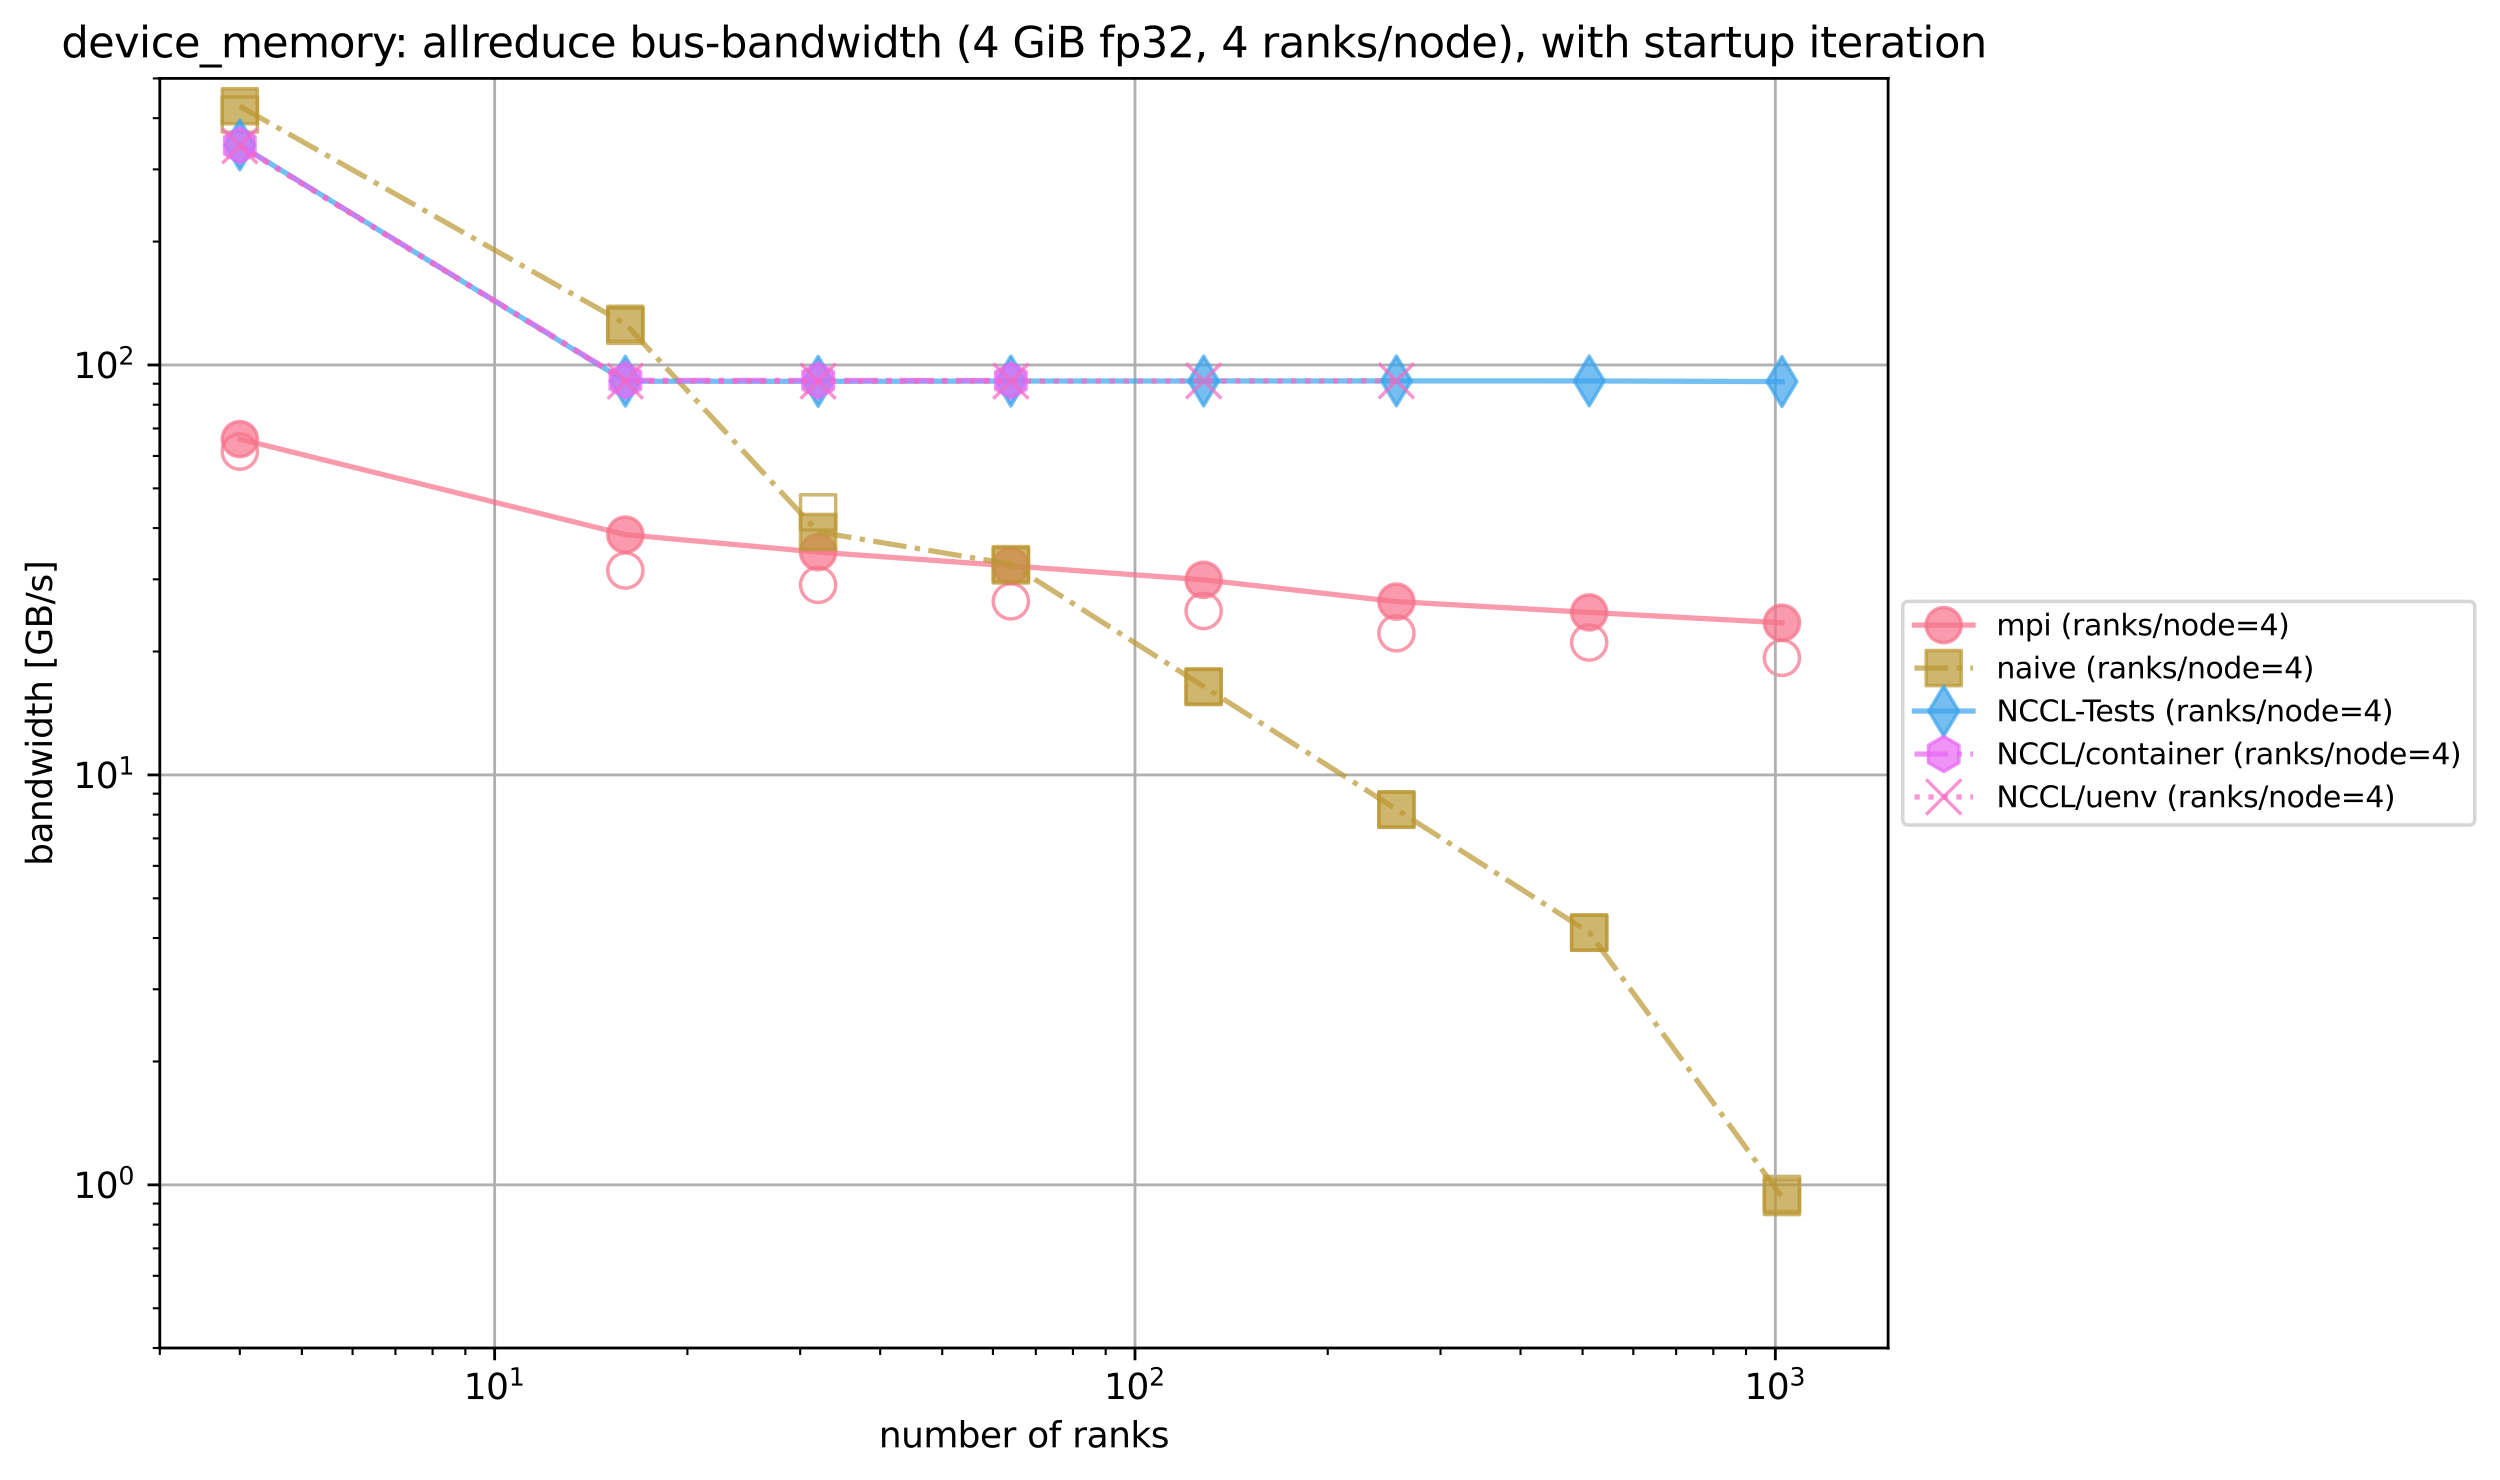 <?xml version="1.0" encoding="utf-8" standalone="no"?>
<!DOCTYPE svg PUBLIC "-//W3C//DTD SVG 1.1//EN"
  "http://www.w3.org/Graphics/SVG/1.1/DTD/svg11.dtd">
<svg xmlns:xlink="http://www.w3.org/1999/xlink" width="711.441pt" height="421.162pt" viewBox="0 0 711.441 421.162" xmlns="http://www.w3.org/2000/svg" version="1.1">
 <defs>
  <style type="text/css">*{stroke-linejoin: round; stroke-linecap: butt}</style>
 </defs>
 <g id="figure_1">
  <g id="patch_1">
   <path d="M 0 421.162 
L 711.441 421.162 
L 711.441 0 
L 0 0 
z
" style="fill: #ffffff"/>
  </g>
  <g id="axes_1">
   <g id="patch_2">
    <path d="M 45.478 383.606 
L 537.31 383.606 
L 537.31 22.318 
L 45.478 22.318 
z
" style="fill: #ffffff"/>
   </g>
   <g id="PathCollection_1">
    <defs>
     <path id="C0_0_37182847a9" d="M 0 5 
C 1.326 5 2.598 4.473 3.536 3.536 
C 4.473 2.598 5 1.326 5 -0 
C 5 -1.326 4.473 -2.598 3.536 -3.536 
C 2.598 -4.473 1.326 -5 0 -5 
C -1.326 -5 -2.598 -4.473 -3.536 -3.536 
C -4.473 -2.598 -5 -1.326 -5 0 
C -5 1.326 -4.473 2.598 -3.536 3.536 
C -2.598 4.473 -1.326 5 0 5 
z
"/>
    </defs>
    <g clip-path="url(#p9131b3e882)">
     <use xlink:href="#C0_0_37182847a9" x="68.246" y="128.515" style="fill: none; stroke: #f77189; stroke-opacity: 0.7"/>
    </g>
    <g clip-path="url(#p9131b3e882)">
     <use xlink:href="#C0_0_37182847a9" x="177.959" y="162.358" style="fill: none; stroke: #f77189; stroke-opacity: 0.7"/>
    </g>
    <g clip-path="url(#p9131b3e882)">
     <use xlink:href="#C0_0_37182847a9" x="232.815" y="166.449" style="fill: none; stroke: #f77189; stroke-opacity: 0.7"/>
    </g>
    <g clip-path="url(#p9131b3e882)">
     <use xlink:href="#C0_0_37182847a9" x="287.672" y="171.128" style="fill: none; stroke: #f77189; stroke-opacity: 0.7"/>
    </g>
    <g clip-path="url(#p9131b3e882)">
     <use xlink:href="#C0_0_37182847a9" x="342.528" y="173.88" style="fill: none; stroke: #f77189; stroke-opacity: 0.7"/>
    </g>
    <g clip-path="url(#p9131b3e882)">
     <use xlink:href="#C0_0_37182847a9" x="397.385" y="180.216" style="fill: none; stroke: #f77189; stroke-opacity: 0.7"/>
    </g>
    <g clip-path="url(#p9131b3e882)">
     <use xlink:href="#C0_0_37182847a9" x="452.241" y="182.849" style="fill: none; stroke: #f77189; stroke-opacity: 0.7"/>
    </g>
    <g clip-path="url(#p9131b3e882)">
     <use xlink:href="#C0_0_37182847a9" x="507.098" y="187.218" style="fill: none; stroke: #f77189; stroke-opacity: 0.7"/>
    </g>
   </g>
   <g id="PathCollection_2">
    <path d="M 63.246 37.604 
L 73.246 37.604 
L 73.246 27.604 
L 63.246 27.604 
L 63.246 37.604 
z
" clip-path="url(#p9131b3e882)" style="fill: none; stroke: #bb9832; stroke-opacity: 0.7"/>
    <path d="M 172.959 97.715 
L 182.959 97.715 
L 182.959 87.715 
L 172.959 87.715 
L 172.959 97.715 
z
" clip-path="url(#p9131b3e882)" style="fill: none; stroke: #bb9832; stroke-opacity: 0.7"/>
    <path d="M 227.815 150.811 
L 237.815 150.811 
L 237.815 140.811 
L 227.815 140.811 
L 227.815 150.811 
z
" clip-path="url(#p9131b3e882)" style="fill: none; stroke: #bb9832; stroke-opacity: 0.7"/>
    <path d="M 282.672 165.896 
L 292.672 165.896 
L 292.672 155.896 
L 282.672 155.896 
L 282.672 165.896 
z
" clip-path="url(#p9131b3e882)" style="fill: none; stroke: #bb9832; stroke-opacity: 0.7"/>
    <path d="M 337.528 200.511 
L 347.528 200.511 
L 347.528 190.511 
L 337.528 190.511 
L 337.528 200.511 
z
" clip-path="url(#p9131b3e882)" style="fill: none; stroke: #bb9832; stroke-opacity: 0.7"/>
    <path d="M 392.385 235.428 
L 402.385 235.428 
L 402.385 225.428 
L 392.385 225.428 
L 392.385 235.428 
z
" clip-path="url(#p9131b3e882)" style="fill: none; stroke: #bb9832; stroke-opacity: 0.7"/>
    <path d="M 447.241 270.436 
L 457.241 270.436 
L 457.241 260.436 
L 447.241 260.436 
L 447.241 270.436 
z
" clip-path="url(#p9131b3e882)" style="fill: none; stroke: #bb9832; stroke-opacity: 0.7"/>
    <path d="M 502.098 344.776 
L 512.098 344.776 
L 512.098 334.776 
L 502.098 334.776 
L 502.098 344.776 
z
" clip-path="url(#p9131b3e882)" style="fill: none; stroke: #bb9832; stroke-opacity: 0.7"/>
   </g>
   <g id="matplotlib.axis_1">
    <g id="xtick_1">
     <g id="line2d_1">
      <path d="M 140.762 383.606 
L 140.762 22.318 
" clip-path="url(#p9131b3e882)" style="fill: none; stroke: #b0b0b0; stroke-width: 0.8; stroke-linecap: square"/>
     </g>
     <g id="line2d_2">
      <defs>
       <path id="m69d4445094" d="M 0 0 
L 0 3.5 
" style="stroke: #000000; stroke-width: 0.8"/>
      </defs>
      <g>
       <use xlink:href="#m69d4445094" x="140.762" y="383.606" style="stroke: #000000; stroke-width: 0.8"/>
      </g>
     </g>
     <g id="text_1">
      <!-- $\mathdefault{10^{1}}$ -->
      <g transform="translate(131.962 398.205) scale(0.1 -0.1)">
       <defs>
        <path id="DejaVuSans-31" d="M 794 531 
L 1825 531 
L 1825 4091 
L 703 3866 
L 703 4441 
L 1819 4666 
L 2450 4666 
L 2450 531 
L 3481 531 
L 3481 0 
L 794 0 
L 794 531 
z
" transform="scale(0.016)"/>
        <path id="DejaVuSans-30" d="M 2034 4250 
Q 1547 4250 1301 3770 
Q 1056 3291 1056 2328 
Q 1056 1369 1301 889 
Q 1547 409 2034 409 
Q 2525 409 2770 889 
Q 3016 1369 3016 2328 
Q 3016 3291 2770 3770 
Q 2525 4250 2034 4250 
z
M 2034 4750 
Q 2819 4750 3233 4129 
Q 3647 3509 3647 2328 
Q 3647 1150 3233 529 
Q 2819 -91 2034 -91 
Q 1250 -91 836 529 
Q 422 1150 422 2328 
Q 422 3509 836 4129 
Q 1250 4750 2034 4750 
z
" transform="scale(0.016)"/>
       </defs>
       <use xlink:href="#DejaVuSans-31" transform="translate(0 0.684)"/>
       <use xlink:href="#DejaVuSans-30" transform="translate(63.623 0.684)"/>
       <use xlink:href="#DejaVuSans-31" transform="translate(128.203 38.966) scale(0.7)"/>
      </g>
     </g>
    </g>
    <g id="xtick_2">
     <g id="line2d_3">
      <path d="M 322.991 383.606 
L 322.991 22.318 
" clip-path="url(#p9131b3e882)" style="fill: none; stroke: #b0b0b0; stroke-width: 0.8; stroke-linecap: square"/>
     </g>
     <g id="line2d_4">
      <g>
       <use xlink:href="#m69d4445094" x="322.991" y="383.606" style="stroke: #000000; stroke-width: 0.8"/>
      </g>
     </g>
     <g id="text_2">
      <!-- $\mathdefault{10^{2}}$ -->
      <g transform="translate(314.191 398.205) scale(0.1 -0.1)">
       <defs>
        <path id="DejaVuSans-32" d="M 1228 531 
L 3431 531 
L 3431 0 
L 469 0 
L 469 531 
Q 828 903 1448 1529 
Q 2069 2156 2228 2338 
Q 2531 2678 2651 2914 
Q 2772 3150 2772 3378 
Q 2772 3750 2511 3984 
Q 2250 4219 1831 4219 
Q 1534 4219 1204 4116 
Q 875 4013 500 3803 
L 500 4441 
Q 881 4594 1212 4672 
Q 1544 4750 1819 4750 
Q 2544 4750 2975 4387 
Q 3406 4025 3406 3419 
Q 3406 3131 3298 2873 
Q 3191 2616 2906 2266 
Q 2828 2175 2409 1742 
Q 1991 1309 1228 531 
z
" transform="scale(0.016)"/>
       </defs>
       <use xlink:href="#DejaVuSans-31" transform="translate(0 0.766)"/>
       <use xlink:href="#DejaVuSans-30" transform="translate(63.623 0.766)"/>
       <use xlink:href="#DejaVuSans-32" transform="translate(128.203 39.047) scale(0.7)"/>
      </g>
     </g>
    </g>
    <g id="xtick_3">
     <g id="line2d_5">
      <path d="M 505.221 383.606 
L 505.221 22.318 
" clip-path="url(#p9131b3e882)" style="fill: none; stroke: #b0b0b0; stroke-width: 0.8; stroke-linecap: square"/>
     </g>
     <g id="line2d_6">
      <g>
       <use xlink:href="#m69d4445094" x="505.221" y="383.606" style="stroke: #000000; stroke-width: 0.8"/>
      </g>
     </g>
     <g id="text_3">
      <!-- $\mathdefault{10^{3}}$ -->
      <g transform="translate(496.421 398.205) scale(0.1 -0.1)">
       <defs>
        <path id="DejaVuSans-33" d="M 2597 2516 
Q 3050 2419 3304 2112 
Q 3559 1806 3559 1356 
Q 3559 666 3084 287 
Q 2609 -91 1734 -91 
Q 1441 -91 1130 -33 
Q 819 25 488 141 
L 488 750 
Q 750 597 1062 519 
Q 1375 441 1716 441 
Q 2309 441 2620 675 
Q 2931 909 2931 1356 
Q 2931 1769 2642 2001 
Q 2353 2234 1838 2234 
L 1294 2234 
L 1294 2753 
L 1863 2753 
Q 2328 2753 2575 2939 
Q 2822 3125 2822 3475 
Q 2822 3834 2567 4026 
Q 2313 4219 1838 4219 
Q 1578 4219 1281 4162 
Q 984 4106 628 3988 
L 628 4550 
Q 988 4650 1302 4700 
Q 1616 4750 1894 4750 
Q 2613 4750 3031 4423 
Q 3450 4097 3450 3541 
Q 3450 3153 3228 2886 
Q 3006 2619 2597 2516 
z
" transform="scale(0.016)"/>
       </defs>
       <use xlink:href="#DejaVuSans-31" transform="translate(0 0.766)"/>
       <use xlink:href="#DejaVuSans-30" transform="translate(63.623 0.766)"/>
       <use xlink:href="#DejaVuSans-33" transform="translate(128.203 39.047) scale(0.7)"/>
      </g>
     </g>
    </g>
    <g id="xtick_4">
     <g id="line2d_7">
      <defs>
       <path id="mc21a814a2e" d="M 0 0 
L 0 2 
" style="stroke: #000000; stroke-width: 0.6"/>
      </defs>
      <g>
       <use xlink:href="#mc21a814a2e" x="45.478" y="383.606" style="stroke: #000000; stroke-width: 0.6"/>
      </g>
     </g>
    </g>
    <g id="xtick_5">
     <g id="line2d_8">
      <g>
       <use xlink:href="#mc21a814a2e" x="68.246" y="383.606" style="stroke: #000000; stroke-width: 0.6"/>
      </g>
     </g>
    </g>
    <g id="xtick_6">
     <g id="line2d_9">
      <g>
       <use xlink:href="#mc21a814a2e" x="85.905" y="383.606" style="stroke: #000000; stroke-width: 0.6"/>
      </g>
     </g>
    </g>
    <g id="xtick_7">
     <g id="line2d_10">
      <g>
       <use xlink:href="#mc21a814a2e" x="100.335" y="383.606" style="stroke: #000000; stroke-width: 0.6"/>
      </g>
     </g>
    </g>
    <g id="xtick_8">
     <g id="line2d_11">
      <g>
       <use xlink:href="#mc21a814a2e" x="112.534" y="383.606" style="stroke: #000000; stroke-width: 0.6"/>
      </g>
     </g>
    </g>
    <g id="xtick_9">
     <g id="line2d_12">
      <g>
       <use xlink:href="#mc21a814a2e" x="123.102" y="383.606" style="stroke: #000000; stroke-width: 0.6"/>
      </g>
     </g>
    </g>
    <g id="xtick_10">
     <g id="line2d_13">
      <g>
       <use xlink:href="#mc21a814a2e" x="132.424" y="383.606" style="stroke: #000000; stroke-width: 0.6"/>
      </g>
     </g>
    </g>
    <g id="xtick_11">
     <g id="line2d_14">
      <g>
       <use xlink:href="#mc21a814a2e" x="195.619" y="383.606" style="stroke: #000000; stroke-width: 0.6"/>
      </g>
     </g>
    </g>
    <g id="xtick_12">
     <g id="line2d_15">
      <g>
       <use xlink:href="#mc21a814a2e" x="227.708" y="383.606" style="stroke: #000000; stroke-width: 0.6"/>
      </g>
     </g>
    </g>
    <g id="xtick_13">
     <g id="line2d_16">
      <g>
       <use xlink:href="#mc21a814a2e" x="250.475" y="383.606" style="stroke: #000000; stroke-width: 0.6"/>
      </g>
     </g>
    </g>
    <g id="xtick_14">
     <g id="line2d_17">
      <g>
       <use xlink:href="#mc21a814a2e" x="268.135" y="383.606" style="stroke: #000000; stroke-width: 0.6"/>
      </g>
     </g>
    </g>
    <g id="xtick_15">
     <g id="line2d_18">
      <g>
       <use xlink:href="#mc21a814a2e" x="282.564" y="383.606" style="stroke: #000000; stroke-width: 0.6"/>
      </g>
     </g>
    </g>
    <g id="xtick_16">
     <g id="line2d_19">
      <g>
       <use xlink:href="#mc21a814a2e" x="294.764" y="383.606" style="stroke: #000000; stroke-width: 0.6"/>
      </g>
     </g>
    </g>
    <g id="xtick_17">
     <g id="line2d_20">
      <g>
       <use xlink:href="#mc21a814a2e" x="305.332" y="383.606" style="stroke: #000000; stroke-width: 0.6"/>
      </g>
     </g>
    </g>
    <g id="xtick_18">
     <g id="line2d_21">
      <g>
       <use xlink:href="#mc21a814a2e" x="314.653" y="383.606" style="stroke: #000000; stroke-width: 0.6"/>
      </g>
     </g>
    </g>
    <g id="xtick_19">
     <g id="line2d_22">
      <g>
       <use xlink:href="#mc21a814a2e" x="377.848" y="383.606" style="stroke: #000000; stroke-width: 0.6"/>
      </g>
     </g>
    </g>
    <g id="xtick_20">
     <g id="line2d_23">
      <g>
       <use xlink:href="#mc21a814a2e" x="409.937" y="383.606" style="stroke: #000000; stroke-width: 0.6"/>
      </g>
     </g>
    </g>
    <g id="xtick_21">
     <g id="line2d_24">
      <g>
       <use xlink:href="#mc21a814a2e" x="432.705" y="383.606" style="stroke: #000000; stroke-width: 0.6"/>
      </g>
     </g>
    </g>
    <g id="xtick_22">
     <g id="line2d_25">
      <g>
       <use xlink:href="#mc21a814a2e" x="450.364" y="383.606" style="stroke: #000000; stroke-width: 0.6"/>
      </g>
     </g>
    </g>
    <g id="xtick_23">
     <g id="line2d_26">
      <g>
       <use xlink:href="#mc21a814a2e" x="464.794" y="383.606" style="stroke: #000000; stroke-width: 0.6"/>
      </g>
     </g>
    </g>
    <g id="xtick_24">
     <g id="line2d_27">
      <g>
       <use xlink:href="#mc21a814a2e" x="476.993" y="383.606" style="stroke: #000000; stroke-width: 0.6"/>
      </g>
     </g>
    </g>
    <g id="xtick_25">
     <g id="line2d_28">
      <g>
       <use xlink:href="#mc21a814a2e" x="487.561" y="383.606" style="stroke: #000000; stroke-width: 0.6"/>
      </g>
     </g>
    </g>
    <g id="xtick_26">
     <g id="line2d_29">
      <g>
       <use xlink:href="#mc21a814a2e" x="496.883" y="383.606" style="stroke: #000000; stroke-width: 0.6"/>
      </g>
     </g>
    </g>
    <g id="text_4">
     <!-- number of ranks -->
     <g transform="translate(250.094 411.883) scale(0.1 -0.1)">
      <defs>
       <path id="DejaVuSans-6e" d="M 3513 2113 
L 3513 0 
L 2938 0 
L 2938 2094 
Q 2938 2591 2744 2837 
Q 2550 3084 2163 3084 
Q 1697 3084 1428 2787 
Q 1159 2491 1159 1978 
L 1159 0 
L 581 0 
L 581 3500 
L 1159 3500 
L 1159 2956 
Q 1366 3272 1645 3428 
Q 1925 3584 2291 3584 
Q 2894 3584 3203 3211 
Q 3513 2838 3513 2113 
z
" transform="scale(0.016)"/>
       <path id="DejaVuSans-75" d="M 544 1381 
L 544 3500 
L 1119 3500 
L 1119 1403 
Q 1119 906 1312 657 
Q 1506 409 1894 409 
Q 2359 409 2629 706 
Q 2900 1003 2900 1516 
L 2900 3500 
L 3475 3500 
L 3475 0 
L 2900 0 
L 2900 538 
Q 2691 219 2414 64 
Q 2138 -91 1772 -91 
Q 1169 -91 856 284 
Q 544 659 544 1381 
z
M 1991 3584 
L 1991 3584 
z
" transform="scale(0.016)"/>
       <path id="DejaVuSans-6d" d="M 3328 2828 
Q 3544 3216 3844 3400 
Q 4144 3584 4550 3584 
Q 5097 3584 5394 3201 
Q 5691 2819 5691 2113 
L 5691 0 
L 5113 0 
L 5113 2094 
Q 5113 2597 4934 2840 
Q 4756 3084 4391 3084 
Q 3944 3084 3684 2787 
Q 3425 2491 3425 1978 
L 3425 0 
L 2847 0 
L 2847 2094 
Q 2847 2600 2669 2842 
Q 2491 3084 2119 3084 
Q 1678 3084 1418 2786 
Q 1159 2488 1159 1978 
L 1159 0 
L 581 0 
L 581 3500 
L 1159 3500 
L 1159 2956 
Q 1356 3278 1631 3431 
Q 1906 3584 2284 3584 
Q 2666 3584 2933 3390 
Q 3200 3197 3328 2828 
z
" transform="scale(0.016)"/>
       <path id="DejaVuSans-62" d="M 3116 1747 
Q 3116 2381 2855 2742 
Q 2594 3103 2138 3103 
Q 1681 3103 1420 2742 
Q 1159 2381 1159 1747 
Q 1159 1113 1420 752 
Q 1681 391 2138 391 
Q 2594 391 2855 752 
Q 3116 1113 3116 1747 
z
M 1159 2969 
Q 1341 3281 1617 3432 
Q 1894 3584 2278 3584 
Q 2916 3584 3314 3078 
Q 3713 2572 3713 1747 
Q 3713 922 3314 415 
Q 2916 -91 2278 -91 
Q 1894 -91 1617 61 
Q 1341 213 1159 525 
L 1159 0 
L 581 0 
L 581 4863 
L 1159 4863 
L 1159 2969 
z
" transform="scale(0.016)"/>
       <path id="DejaVuSans-65" d="M 3597 1894 
L 3597 1613 
L 953 1613 
Q 991 1019 1311 708 
Q 1631 397 2203 397 
Q 2534 397 2845 478 
Q 3156 559 3463 722 
L 3463 178 
Q 3153 47 2828 -22 
Q 2503 -91 2169 -91 
Q 1331 -91 842 396 
Q 353 884 353 1716 
Q 353 2575 817 3079 
Q 1281 3584 2069 3584 
Q 2775 3584 3186 3129 
Q 3597 2675 3597 1894 
z
M 3022 2063 
Q 3016 2534 2758 2815 
Q 2500 3097 2075 3097 
Q 1594 3097 1305 2825 
Q 1016 2553 972 2059 
L 3022 2063 
z
" transform="scale(0.016)"/>
       <path id="DejaVuSans-72" d="M 2631 2963 
Q 2534 3019 2420 3045 
Q 2306 3072 2169 3072 
Q 1681 3072 1420 2755 
Q 1159 2438 1159 1844 
L 1159 0 
L 581 0 
L 581 3500 
L 1159 3500 
L 1159 2956 
Q 1341 3275 1631 3429 
Q 1922 3584 2338 3584 
Q 2397 3584 2469 3576 
Q 2541 3569 2628 3553 
L 2631 2963 
z
" transform="scale(0.016)"/>
       <path id="DejaVuSans-20" transform="scale(0.016)"/>
       <path id="DejaVuSans-6f" d="M 1959 3097 
Q 1497 3097 1228 2736 
Q 959 2375 959 1747 
Q 959 1119 1226 758 
Q 1494 397 1959 397 
Q 2419 397 2687 759 
Q 2956 1122 2956 1747 
Q 2956 2369 2687 2733 
Q 2419 3097 1959 3097 
z
M 1959 3584 
Q 2709 3584 3137 3096 
Q 3566 2609 3566 1747 
Q 3566 888 3137 398 
Q 2709 -91 1959 -91 
Q 1206 -91 779 398 
Q 353 888 353 1747 
Q 353 2609 779 3096 
Q 1206 3584 1959 3584 
z
" transform="scale(0.016)"/>
       <path id="DejaVuSans-66" d="M 2375 4863 
L 2375 4384 
L 1825 4384 
Q 1516 4384 1395 4259 
Q 1275 4134 1275 3809 
L 1275 3500 
L 2222 3500 
L 2222 3053 
L 1275 3053 
L 1275 0 
L 697 0 
L 697 3053 
L 147 3053 
L 147 3500 
L 697 3500 
L 697 3744 
Q 697 4328 969 4595 
Q 1241 4863 1831 4863 
L 2375 4863 
z
" transform="scale(0.016)"/>
       <path id="DejaVuSans-61" d="M 2194 1759 
Q 1497 1759 1228 1600 
Q 959 1441 959 1056 
Q 959 750 1161 570 
Q 1363 391 1709 391 
Q 2188 391 2477 730 
Q 2766 1069 2766 1631 
L 2766 1759 
L 2194 1759 
z
M 3341 1997 
L 3341 0 
L 2766 0 
L 2766 531 
Q 2569 213 2275 61 
Q 1981 -91 1556 -91 
Q 1019 -91 701 211 
Q 384 513 384 1019 
Q 384 1609 779 1909 
Q 1175 2209 1959 2209 
L 2766 2209 
L 2766 2266 
Q 2766 2663 2505 2880 
Q 2244 3097 1772 3097 
Q 1472 3097 1187 3025 
Q 903 2953 641 2809 
L 641 3341 
Q 956 3463 1253 3523 
Q 1550 3584 1831 3584 
Q 2591 3584 2966 3190 
Q 3341 2797 3341 1997 
z
" transform="scale(0.016)"/>
       <path id="DejaVuSans-6b" d="M 581 4863 
L 1159 4863 
L 1159 1991 
L 2875 3500 
L 3609 3500 
L 1753 1863 
L 3688 0 
L 2938 0 
L 1159 1709 
L 1159 0 
L 581 0 
L 581 4863 
z
" transform="scale(0.016)"/>
       <path id="DejaVuSans-73" d="M 2834 3397 
L 2834 2853 
Q 2591 2978 2328 3040 
Q 2066 3103 1784 3103 
Q 1356 3103 1142 2972 
Q 928 2841 928 2578 
Q 928 2378 1081 2264 
Q 1234 2150 1697 2047 
L 1894 2003 
Q 2506 1872 2764 1633 
Q 3022 1394 3022 966 
Q 3022 478 2636 193 
Q 2250 -91 1575 -91 
Q 1294 -91 989 -36 
Q 684 19 347 128 
L 347 722 
Q 666 556 975 473 
Q 1284 391 1588 391 
Q 1994 391 2212 530 
Q 2431 669 2431 922 
Q 2431 1156 2273 1281 
Q 2116 1406 1581 1522 
L 1381 1569 
Q 847 1681 609 1914 
Q 372 2147 372 2553 
Q 372 3047 722 3315 
Q 1072 3584 1716 3584 
Q 2034 3584 2315 3537 
Q 2597 3491 2834 3397 
z
" transform="scale(0.016)"/>
      </defs>
      <use xlink:href="#DejaVuSans-6e"/>
      <use xlink:href="#DejaVuSans-75" x="63.379"/>
      <use xlink:href="#DejaVuSans-6d" x="126.758"/>
      <use xlink:href="#DejaVuSans-62" x="224.17"/>
      <use xlink:href="#DejaVuSans-65" x="287.646"/>
      <use xlink:href="#DejaVuSans-72" x="349.17"/>
      <use xlink:href="#DejaVuSans-20" x="390.283"/>
      <use xlink:href="#DejaVuSans-6f" x="422.07"/>
      <use xlink:href="#DejaVuSans-66" x="483.252"/>
      <use xlink:href="#DejaVuSans-20" x="518.457"/>
      <use xlink:href="#DejaVuSans-72" x="550.244"/>
      <use xlink:href="#DejaVuSans-61" x="591.357"/>
      <use xlink:href="#DejaVuSans-6e" x="652.637"/>
      <use xlink:href="#DejaVuSans-6b" x="716.016"/>
      <use xlink:href="#DejaVuSans-73" x="773.926"/>
     </g>
    </g>
   </g>
   <g id="matplotlib.axis_2">
    <g id="ytick_1">
     <g id="line2d_30">
      <path d="M 45.478 337.182 
L 537.31 337.182 
" clip-path="url(#p9131b3e882)" style="fill: none; stroke: #b0b0b0; stroke-width: 0.8; stroke-linecap: square"/>
     </g>
     <g id="line2d_31">
      <defs>
       <path id="mfba8f22a5c" d="M 0 0 
L -3.5 0 
" style="stroke: #000000; stroke-width: 0.8"/>
      </defs>
      <g>
       <use xlink:href="#mfba8f22a5c" x="45.478" y="337.182" style="stroke: #000000; stroke-width: 0.8"/>
      </g>
     </g>
     <g id="text_5">
      <!-- $\mathdefault{10^{0}}$ -->
      <g transform="translate(20.878 340.981) scale(0.1 -0.1)">
       <use xlink:href="#DejaVuSans-31" transform="translate(0 0.766)"/>
       <use xlink:href="#DejaVuSans-30" transform="translate(63.623 0.766)"/>
       <use xlink:href="#DejaVuSans-30" transform="translate(128.203 39.047) scale(0.7)"/>
      </g>
     </g>
    </g>
    <g id="ytick_2">
     <g id="line2d_32">
      <path d="M 45.478 220.521 
L 537.31 220.521 
" clip-path="url(#p9131b3e882)" style="fill: none; stroke: #b0b0b0; stroke-width: 0.8; stroke-linecap: square"/>
     </g>
     <g id="line2d_33">
      <g>
       <use xlink:href="#mfba8f22a5c" x="45.478" y="220.521" style="stroke: #000000; stroke-width: 0.8"/>
      </g>
     </g>
     <g id="text_6">
      <!-- $\mathdefault{10^{1}}$ -->
      <g transform="translate(20.878 224.321) scale(0.1 -0.1)">
       <use xlink:href="#DejaVuSans-31" transform="translate(0 0.684)"/>
       <use xlink:href="#DejaVuSans-30" transform="translate(63.623 0.684)"/>
       <use xlink:href="#DejaVuSans-31" transform="translate(128.203 38.966) scale(0.7)"/>
      </g>
     </g>
    </g>
    <g id="ytick_3">
     <g id="line2d_34">
      <path d="M 45.478 103.861 
L 537.31 103.861 
" clip-path="url(#p9131b3e882)" style="fill: none; stroke: #b0b0b0; stroke-width: 0.8; stroke-linecap: square"/>
     </g>
     <g id="line2d_35">
      <g>
       <use xlink:href="#mfba8f22a5c" x="45.478" y="103.861" style="stroke: #000000; stroke-width: 0.8"/>
      </g>
     </g>
     <g id="text_7">
      <!-- $\mathdefault{10^{2}}$ -->
      <g transform="translate(20.878 107.66) scale(0.1 -0.1)">
       <use xlink:href="#DejaVuSans-31" transform="translate(0 0.766)"/>
       <use xlink:href="#DejaVuSans-30" transform="translate(63.623 0.766)"/>
       <use xlink:href="#DejaVuSans-32" transform="translate(128.203 39.047) scale(0.7)"/>
      </g>
     </g>
    </g>
    <g id="ytick_4">
     <g id="line2d_36">
      <defs>
       <path id="m2bab0c4d23" d="M 0 0 
L -2 0 
" style="stroke: #000000; stroke-width: 0.6"/>
      </defs>
      <g>
       <use xlink:href="#m2bab0c4d23" x="45.478" y="383.606" style="stroke: #000000; stroke-width: 0.6"/>
      </g>
     </g>
    </g>
    <g id="ytick_5">
     <g id="line2d_37">
      <g>
       <use xlink:href="#m2bab0c4d23" x="45.478" y="372.301" style="stroke: #000000; stroke-width: 0.6"/>
      </g>
     </g>
    </g>
    <g id="ytick_6">
     <g id="line2d_38">
      <g>
       <use xlink:href="#m2bab0c4d23" x="45.478" y="363.063" style="stroke: #000000; stroke-width: 0.6"/>
      </g>
     </g>
    </g>
    <g id="ytick_7">
     <g id="line2d_39">
      <g>
       <use xlink:href="#m2bab0c4d23" x="45.478" y="355.253" style="stroke: #000000; stroke-width: 0.6"/>
      </g>
     </g>
    </g>
    <g id="ytick_8">
     <g id="line2d_40">
      <g>
       <use xlink:href="#m2bab0c4d23" x="45.478" y="348.488" style="stroke: #000000; stroke-width: 0.6"/>
      </g>
     </g>
    </g>
    <g id="ytick_9">
     <g id="line2d_41">
      <g>
       <use xlink:href="#m2bab0c4d23" x="45.478" y="342.52" style="stroke: #000000; stroke-width: 0.6"/>
      </g>
     </g>
    </g>
    <g id="ytick_10">
     <g id="line2d_42">
      <g>
       <use xlink:href="#m2bab0c4d23" x="45.478" y="302.064" style="stroke: #000000; stroke-width: 0.6"/>
      </g>
     </g>
    </g>
    <g id="ytick_11">
     <g id="line2d_43">
      <g>
       <use xlink:href="#m2bab0c4d23" x="45.478" y="281.521" style="stroke: #000000; stroke-width: 0.6"/>
      </g>
     </g>
    </g>
    <g id="ytick_12">
     <g id="line2d_44">
      <g>
       <use xlink:href="#m2bab0c4d23" x="45.478" y="266.945" style="stroke: #000000; stroke-width: 0.6"/>
      </g>
     </g>
    </g>
    <g id="ytick_13">
     <g id="line2d_45">
      <g>
       <use xlink:href="#m2bab0c4d23" x="45.478" y="255.64" style="stroke: #000000; stroke-width: 0.6"/>
      </g>
     </g>
    </g>
    <g id="ytick_14">
     <g id="line2d_46">
      <g>
       <use xlink:href="#m2bab0c4d23" x="45.478" y="246.402" style="stroke: #000000; stroke-width: 0.6"/>
      </g>
     </g>
    </g>
    <g id="ytick_15">
     <g id="line2d_47">
      <g>
       <use xlink:href="#m2bab0c4d23" x="45.478" y="238.592" style="stroke: #000000; stroke-width: 0.6"/>
      </g>
     </g>
    </g>
    <g id="ytick_16">
     <g id="line2d_48">
      <g>
       <use xlink:href="#m2bab0c4d23" x="45.478" y="231.827" style="stroke: #000000; stroke-width: 0.6"/>
      </g>
     </g>
    </g>
    <g id="ytick_17">
     <g id="line2d_49">
      <g>
       <use xlink:href="#m2bab0c4d23" x="45.478" y="225.859" style="stroke: #000000; stroke-width: 0.6"/>
      </g>
     </g>
    </g>
    <g id="ytick_18">
     <g id="line2d_50">
      <g>
       <use xlink:href="#m2bab0c4d23" x="45.478" y="185.403" style="stroke: #000000; stroke-width: 0.6"/>
      </g>
     </g>
    </g>
    <g id="ytick_19">
     <g id="line2d_51">
      <g>
       <use xlink:href="#m2bab0c4d23" x="45.478" y="164.86" style="stroke: #000000; stroke-width: 0.6"/>
      </g>
     </g>
    </g>
    <g id="ytick_20">
     <g id="line2d_52">
      <g>
       <use xlink:href="#m2bab0c4d23" x="45.478" y="150.285" style="stroke: #000000; stroke-width: 0.6"/>
      </g>
     </g>
    </g>
    <g id="ytick_21">
     <g id="line2d_53">
      <g>
       <use xlink:href="#m2bab0c4d23" x="45.478" y="138.979" style="stroke: #000000; stroke-width: 0.6"/>
      </g>
     </g>
    </g>
    <g id="ytick_22">
     <g id="line2d_54">
      <g>
       <use xlink:href="#m2bab0c4d23" x="45.478" y="129.742" style="stroke: #000000; stroke-width: 0.6"/>
      </g>
     </g>
    </g>
    <g id="ytick_23">
     <g id="line2d_55">
      <g>
       <use xlink:href="#m2bab0c4d23" x="45.478" y="121.932" style="stroke: #000000; stroke-width: 0.6"/>
      </g>
     </g>
    </g>
    <g id="ytick_24">
     <g id="line2d_56">
      <g>
       <use xlink:href="#m2bab0c4d23" x="45.478" y="115.166" style="stroke: #000000; stroke-width: 0.6"/>
      </g>
     </g>
    </g>
    <g id="ytick_25">
     <g id="line2d_57">
      <g>
       <use xlink:href="#m2bab0c4d23" x="45.478" y="109.199" style="stroke: #000000; stroke-width: 0.6"/>
      </g>
     </g>
    </g>
    <g id="ytick_26">
     <g id="line2d_58">
      <g>
       <use xlink:href="#m2bab0c4d23" x="45.478" y="68.742" style="stroke: #000000; stroke-width: 0.6"/>
      </g>
     </g>
    </g>
    <g id="ytick_27">
     <g id="line2d_59">
      <g>
       <use xlink:href="#m2bab0c4d23" x="45.478" y="48.199" style="stroke: #000000; stroke-width: 0.6"/>
      </g>
     </g>
    </g>
    <g id="ytick_28">
     <g id="line2d_60">
      <g>
       <use xlink:href="#m2bab0c4d23" x="45.478" y="33.624" style="stroke: #000000; stroke-width: 0.6"/>
      </g>
     </g>
    </g>
    <g id="ytick_29">
     <g id="line2d_61">
      <g>
       <use xlink:href="#m2bab0c4d23" x="45.478" y="22.318" style="stroke: #000000; stroke-width: 0.6"/>
      </g>
     </g>
    </g>
    <g id="text_8">
     <!-- bandwidth [GB/s] -->
     <g transform="translate(14.798 246.409) rotate(-90) scale(0.1 -0.1)">
      <defs>
       <path id="DejaVuSans-64" d="M 2906 2969 
L 2906 4863 
L 3481 4863 
L 3481 0 
L 2906 0 
L 2906 525 
Q 2725 213 2448 61 
Q 2172 -91 1784 -91 
Q 1150 -91 751 415 
Q 353 922 353 1747 
Q 353 2572 751 3078 
Q 1150 3584 1784 3584 
Q 2172 3584 2448 3432 
Q 2725 3281 2906 2969 
z
M 947 1747 
Q 947 1113 1208 752 
Q 1469 391 1925 391 
Q 2381 391 2643 752 
Q 2906 1113 2906 1747 
Q 2906 2381 2643 2742 
Q 2381 3103 1925 3103 
Q 1469 3103 1208 2742 
Q 947 2381 947 1747 
z
" transform="scale(0.016)"/>
       <path id="DejaVuSans-77" d="M 269 3500 
L 844 3500 
L 1563 769 
L 2278 3500 
L 2956 3500 
L 3675 769 
L 4391 3500 
L 4966 3500 
L 4050 0 
L 3372 0 
L 2619 2869 
L 1863 0 
L 1184 0 
L 269 3500 
z
" transform="scale(0.016)"/>
       <path id="DejaVuSans-69" d="M 603 3500 
L 1178 3500 
L 1178 0 
L 603 0 
L 603 3500 
z
M 603 4863 
L 1178 4863 
L 1178 4134 
L 603 4134 
L 603 4863 
z
" transform="scale(0.016)"/>
       <path id="DejaVuSans-74" d="M 1172 4494 
L 1172 3500 
L 2356 3500 
L 2356 3053 
L 1172 3053 
L 1172 1153 
Q 1172 725 1289 603 
Q 1406 481 1766 481 
L 2356 481 
L 2356 0 
L 1766 0 
Q 1100 0 847 248 
Q 594 497 594 1153 
L 594 3053 
L 172 3053 
L 172 3500 
L 594 3500 
L 594 4494 
L 1172 4494 
z
" transform="scale(0.016)"/>
       <path id="DejaVuSans-68" d="M 3513 2113 
L 3513 0 
L 2938 0 
L 2938 2094 
Q 2938 2591 2744 2837 
Q 2550 3084 2163 3084 
Q 1697 3084 1428 2787 
Q 1159 2491 1159 1978 
L 1159 0 
L 581 0 
L 581 4863 
L 1159 4863 
L 1159 2956 
Q 1366 3272 1645 3428 
Q 1925 3584 2291 3584 
Q 2894 3584 3203 3211 
Q 3513 2838 3513 2113 
z
" transform="scale(0.016)"/>
       <path id="DejaVuSans-5b" d="M 550 4863 
L 1875 4863 
L 1875 4416 
L 1125 4416 
L 1125 -397 
L 1875 -397 
L 1875 -844 
L 550 -844 
L 550 4863 
z
" transform="scale(0.016)"/>
       <path id="DejaVuSans-47" d="M 3809 666 
L 3809 1919 
L 2778 1919 
L 2778 2438 
L 4434 2438 
L 4434 434 
Q 4069 175 3628 42 
Q 3188 -91 2688 -91 
Q 1594 -91 976 548 
Q 359 1188 359 2328 
Q 359 3472 976 4111 
Q 1594 4750 2688 4750 
Q 3144 4750 3555 4637 
Q 3966 4525 4313 4306 
L 4313 3634 
Q 3963 3931 3569 4081 
Q 3175 4231 2741 4231 
Q 1884 4231 1454 3753 
Q 1025 3275 1025 2328 
Q 1025 1384 1454 906 
Q 1884 428 2741 428 
Q 3075 428 3337 486 
Q 3600 544 3809 666 
z
" transform="scale(0.016)"/>
       <path id="DejaVuSans-42" d="M 1259 2228 
L 1259 519 
L 2272 519 
Q 2781 519 3026 730 
Q 3272 941 3272 1375 
Q 3272 1813 3026 2020 
Q 2781 2228 2272 2228 
L 1259 2228 
z
M 1259 4147 
L 1259 2741 
L 2194 2741 
Q 2656 2741 2882 2914 
Q 3109 3088 3109 3444 
Q 3109 3797 2882 3972 
Q 2656 4147 2194 4147 
L 1259 4147 
z
M 628 4666 
L 2241 4666 
Q 2963 4666 3353 4366 
Q 3744 4066 3744 3513 
Q 3744 3084 3544 2831 
Q 3344 2578 2956 2516 
Q 3422 2416 3680 2098 
Q 3938 1781 3938 1306 
Q 3938 681 3513 340 
Q 3088 0 2303 0 
L 628 0 
L 628 4666 
z
" transform="scale(0.016)"/>
       <path id="DejaVuSans-2f" d="M 1625 4666 
L 2156 4666 
L 531 -594 
L 0 -594 
L 1625 4666 
z
" transform="scale(0.016)"/>
       <path id="DejaVuSans-5d" d="M 1947 4863 
L 1947 -844 
L 622 -844 
L 622 -397 
L 1369 -397 
L 1369 4416 
L 622 4416 
L 622 4863 
L 1947 4863 
z
" transform="scale(0.016)"/>
      </defs>
      <use xlink:href="#DejaVuSans-62"/>
      <use xlink:href="#DejaVuSans-61" x="63.477"/>
      <use xlink:href="#DejaVuSans-6e" x="124.756"/>
      <use xlink:href="#DejaVuSans-64" x="188.135"/>
      <use xlink:href="#DejaVuSans-77" x="251.611"/>
      <use xlink:href="#DejaVuSans-69" x="333.398"/>
      <use xlink:href="#DejaVuSans-64" x="361.182"/>
      <use xlink:href="#DejaVuSans-74" x="424.658"/>
      <use xlink:href="#DejaVuSans-68" x="463.867"/>
      <use xlink:href="#DejaVuSans-20" x="527.246"/>
      <use xlink:href="#DejaVuSans-5b" x="559.033"/>
      <use xlink:href="#DejaVuSans-47" x="598.047"/>
      <use xlink:href="#DejaVuSans-42" x="675.537"/>
      <use xlink:href="#DejaVuSans-2f" x="744.141"/>
      <use xlink:href="#DejaVuSans-73" x="777.832"/>
      <use xlink:href="#DejaVuSans-5d" x="829.932"/>
     </g>
    </g>
   </g>
   <g id="line2d_62">
    <path d="M 68.246 124.954 
L 177.959 152.147 
L 232.815 157.13 
L 287.672 161.041 
L 342.528 164.997 
L 397.385 171.202 
L 452.241 174.28 
L 507.098 177.234 
" clip-path="url(#p9131b3e882)" style="fill: none; stroke: #f77189; stroke-opacity: 0.7; stroke-width: 1.5; stroke-linecap: square"/>
    <defs>
     <path id="m98b2572316" d="M 0 5 
C 1.326 5 2.598 4.473 3.536 3.536 
C 4.473 2.598 5 1.326 5 0 
C 5 -1.326 4.473 -2.598 3.536 -3.536 
C 2.598 -4.473 1.326 -5 0 -5 
C -1.326 -5 -2.598 -4.473 -3.536 -3.536 
C -4.473 -2.598 -5 -1.326 -5 0 
C -5 1.326 -4.473 2.598 -3.536 3.536 
C -2.598 4.473 -1.326 5 0 5 
z
" style="stroke: #f77189; stroke-opacity: 0.7"/>
    </defs>
    <g clip-path="url(#p9131b3e882)">
     <use xlink:href="#m98b2572316" x="68.246" y="124.954" style="fill: #f77189; fill-opacity: 0.7; stroke: #f77189; stroke-opacity: 0.7"/>
     <use xlink:href="#m98b2572316" x="177.959" y="152.147" style="fill: #f77189; fill-opacity: 0.7; stroke: #f77189; stroke-opacity: 0.7"/>
     <use xlink:href="#m98b2572316" x="232.815" y="157.13" style="fill: #f77189; fill-opacity: 0.7; stroke: #f77189; stroke-opacity: 0.7"/>
     <use xlink:href="#m98b2572316" x="287.672" y="161.041" style="fill: #f77189; fill-opacity: 0.7; stroke: #f77189; stroke-opacity: 0.7"/>
     <use xlink:href="#m98b2572316" x="342.528" y="164.997" style="fill: #f77189; fill-opacity: 0.7; stroke: #f77189; stroke-opacity: 0.7"/>
     <use xlink:href="#m98b2572316" x="397.385" y="171.202" style="fill: #f77189; fill-opacity: 0.7; stroke: #f77189; stroke-opacity: 0.7"/>
     <use xlink:href="#m98b2572316" x="452.241" y="174.28" style="fill: #f77189; fill-opacity: 0.7; stroke: #f77189; stroke-opacity: 0.7"/>
     <use xlink:href="#m98b2572316" x="507.098" y="177.234" style="fill: #f77189; fill-opacity: 0.7; stroke: #f77189; stroke-opacity: 0.7"/>
    </g>
   </g>
   <g id="line2d_63">
    <path d="M 68.246 30.25 
L 177.959 92.146 
L 232.815 151.386 
L 287.672 160.535 
L 342.528 195.354 
L 397.385 230.342 
L 452.241 265.38 
L 507.098 340.631 
" clip-path="url(#p9131b3e882)" style="fill: none; stroke-dasharray: 9.6,2.4,1.5,2.4; stroke-dashoffset: 0; stroke: #bb9832; stroke-opacity: 0.7; stroke-width: 1.5"/>
    <defs>
     <path id="md3c5a620ad" d="M -5 5 
L 5 5 
L 5 -5 
L -5 -5 
z
" style="stroke: #bb9832; stroke-opacity: 0.7; stroke-linejoin: miter"/>
    </defs>
    <g clip-path="url(#p9131b3e882)">
     <use xlink:href="#md3c5a620ad" x="68.246" y="30.25" style="fill: #bb9832; fill-opacity: 0.7; stroke: #bb9832; stroke-opacity: 0.7; stroke-linejoin: miter"/>
     <use xlink:href="#md3c5a620ad" x="177.959" y="92.146" style="fill: #bb9832; fill-opacity: 0.7; stroke: #bb9832; stroke-opacity: 0.7; stroke-linejoin: miter"/>
     <use xlink:href="#md3c5a620ad" x="232.815" y="151.386" style="fill: #bb9832; fill-opacity: 0.7; stroke: #bb9832; stroke-opacity: 0.7; stroke-linejoin: miter"/>
     <use xlink:href="#md3c5a620ad" x="287.672" y="160.535" style="fill: #bb9832; fill-opacity: 0.7; stroke: #bb9832; stroke-opacity: 0.7; stroke-linejoin: miter"/>
     <use xlink:href="#md3c5a620ad" x="342.528" y="195.354" style="fill: #bb9832; fill-opacity: 0.7; stroke: #bb9832; stroke-opacity: 0.7; stroke-linejoin: miter"/>
     <use xlink:href="#md3c5a620ad" x="397.385" y="230.342" style="fill: #bb9832; fill-opacity: 0.7; stroke: #bb9832; stroke-opacity: 0.7; stroke-linejoin: miter"/>
     <use xlink:href="#md3c5a620ad" x="452.241" y="265.38" style="fill: #bb9832; fill-opacity: 0.7; stroke: #bb9832; stroke-opacity: 0.7; stroke-linejoin: miter"/>
     <use xlink:href="#md3c5a620ad" x="507.098" y="340.631" style="fill: #bb9832; fill-opacity: 0.7; stroke: #bb9832; stroke-opacity: 0.7; stroke-linejoin: miter"/>
    </g>
   </g>
   <g id="line2d_64">
    <path d="M 68.246 41.231 
L 177.959 108.478 
L 232.815 108.516 
L 287.672 108.439 
L 342.528 108.422 
L 397.385 108.4 
L 452.241 108.405 
L 507.098 108.594 
" clip-path="url(#p9131b3e882)" style="fill: none; stroke: #3ba3ec; stroke-opacity: 0.7; stroke-width: 1.5; stroke-linecap: square"/>
    <defs>
     <path id="mb37b086b44" d="M -0 7.071 
L 4.243 0 
L -0 -7.071 
L -4.243 -0 
z
" style="stroke: #3ba3ec; stroke-opacity: 0.7; stroke-linejoin: miter"/>
    </defs>
    <g clip-path="url(#p9131b3e882)">
     <use xlink:href="#mb37b086b44" x="68.246" y="41.231" style="fill: #3ba3ec; fill-opacity: 0.7; stroke: #3ba3ec; stroke-opacity: 0.7; stroke-linejoin: miter"/>
     <use xlink:href="#mb37b086b44" x="177.959" y="108.478" style="fill: #3ba3ec; fill-opacity: 0.7; stroke: #3ba3ec; stroke-opacity: 0.7; stroke-linejoin: miter"/>
     <use xlink:href="#mb37b086b44" x="232.815" y="108.516" style="fill: #3ba3ec; fill-opacity: 0.7; stroke: #3ba3ec; stroke-opacity: 0.7; stroke-linejoin: miter"/>
     <use xlink:href="#mb37b086b44" x="287.672" y="108.439" style="fill: #3ba3ec; fill-opacity: 0.7; stroke: #3ba3ec; stroke-opacity: 0.7; stroke-linejoin: miter"/>
     <use xlink:href="#mb37b086b44" x="342.528" y="108.422" style="fill: #3ba3ec; fill-opacity: 0.7; stroke: #3ba3ec; stroke-opacity: 0.7; stroke-linejoin: miter"/>
     <use xlink:href="#mb37b086b44" x="397.385" y="108.4" style="fill: #3ba3ec; fill-opacity: 0.7; stroke: #3ba3ec; stroke-opacity: 0.7; stroke-linejoin: miter"/>
     <use xlink:href="#mb37b086b44" x="452.241" y="108.405" style="fill: #3ba3ec; fill-opacity: 0.7; stroke: #3ba3ec; stroke-opacity: 0.7; stroke-linejoin: miter"/>
     <use xlink:href="#mb37b086b44" x="507.098" y="108.594" style="fill: #3ba3ec; fill-opacity: 0.7; stroke: #3ba3ec; stroke-opacity: 0.7; stroke-linejoin: miter"/>
    </g>
   </g>
   <g id="line2d_65">
    <path d="M 68.246 41.36 
L 177.959 108.228 
L 232.815 108.265 
L 287.672 108.28 
" clip-path="url(#p9131b3e882)" style="fill: none; stroke-dasharray: 9.6,2.4,1.5,2.4; stroke-dashoffset: 0; stroke: #e866f4; stroke-opacity: 0.7; stroke-width: 1.5"/>
    <defs>
     <path id="m2d7be7e8f2" d="M 0 -5 
L -4.33 -2.5 
L -4.33 2.5 
L -0 5 
L 4.33 2.5 
L 4.33 -2.5 
z
" style="stroke: #e866f4; stroke-opacity: 0.7; stroke-linejoin: miter"/>
    </defs>
    <g clip-path="url(#p9131b3e882)">
     <use xlink:href="#m2d7be7e8f2" x="68.246" y="41.36" style="fill: #e866f4; fill-opacity: 0.7; stroke: #e866f4; stroke-opacity: 0.7; stroke-linejoin: miter"/>
     <use xlink:href="#m2d7be7e8f2" x="177.959" y="108.228" style="fill: #e866f4; fill-opacity: 0.7; stroke: #e866f4; stroke-opacity: 0.7; stroke-linejoin: miter"/>
     <use xlink:href="#m2d7be7e8f2" x="232.815" y="108.265" style="fill: #e866f4; fill-opacity: 0.7; stroke: #e866f4; stroke-opacity: 0.7; stroke-linejoin: miter"/>
     <use xlink:href="#m2d7be7e8f2" x="287.672" y="108.28" style="fill: #e866f4; fill-opacity: 0.7; stroke: #e866f4; stroke-opacity: 0.7; stroke-linejoin: miter"/>
    </g>
   </g>
   <g id="line2d_66">
    <path d="M 68.246 41.512 
L 177.959 108.469 
L 232.815 108.466 
L 287.672 108.455 
L 342.528 108.396 
L 397.385 108.382 
" clip-path="url(#p9131b3e882)" style="fill: none; stroke-dasharray: 1.5,2.475; stroke-dashoffset: 0; stroke: #f668c2; stroke-opacity: 0.7; stroke-width: 1.5"/>
    <defs>
     <path id="me17a0aa0ba" d="M -5 5 
L 5 -5 
M -5 -5 
L 5 5 
" style="stroke: #f668c2; stroke-opacity: 0.7"/>
    </defs>
    <g clip-path="url(#p9131b3e882)">
     <use xlink:href="#me17a0aa0ba" x="68.246" y="41.512" style="fill: #f668c2; fill-opacity: 0.7; stroke: #f668c2; stroke-opacity: 0.7"/>
     <use xlink:href="#me17a0aa0ba" x="177.959" y="108.469" style="fill: #f668c2; fill-opacity: 0.7; stroke: #f668c2; stroke-opacity: 0.7"/>
     <use xlink:href="#me17a0aa0ba" x="232.815" y="108.466" style="fill: #f668c2; fill-opacity: 0.7; stroke: #f668c2; stroke-opacity: 0.7"/>
     <use xlink:href="#me17a0aa0ba" x="287.672" y="108.455" style="fill: #f668c2; fill-opacity: 0.7; stroke: #f668c2; stroke-opacity: 0.7"/>
     <use xlink:href="#me17a0aa0ba" x="342.528" y="108.396" style="fill: #f668c2; fill-opacity: 0.7; stroke: #f668c2; stroke-opacity: 0.7"/>
     <use xlink:href="#me17a0aa0ba" x="397.385" y="108.382" style="fill: #f668c2; fill-opacity: 0.7; stroke: #f668c2; stroke-opacity: 0.7"/>
    </g>
   </g>
   <g id="patch_3">
    <path d="M 45.478 383.606 
L 45.478 22.318 
" style="fill: none; stroke: #000000; stroke-width: 0.8; stroke-linejoin: miter; stroke-linecap: square"/>
   </g>
   <g id="patch_4">
    <path d="M 537.31 383.606 
L 537.31 22.318 
" style="fill: none; stroke: #000000; stroke-width: 0.8; stroke-linejoin: miter; stroke-linecap: square"/>
   </g>
   <g id="patch_5">
    <path d="M 45.478 383.606 
L 537.31 383.606 
" style="fill: none; stroke: #000000; stroke-width: 0.8; stroke-linejoin: miter; stroke-linecap: square"/>
   </g>
   <g id="patch_6">
    <path d="M 45.478 22.318 
L 537.31 22.318 
" style="fill: none; stroke: #000000; stroke-width: 0.8; stroke-linejoin: miter; stroke-linecap: square"/>
   </g>
   <g id="text_9">
    <!-- device_memory: allreduce bus-bandwidth (4 GiB fp32, 4 ranks/node), with startup iteration -->
    <g transform="translate(17.464 16.318) scale(0.12 -0.12)">
     <defs>
      <path id="DejaVuSans-76" d="M 191 3500 
L 800 3500 
L 1894 563 
L 2988 3500 
L 3597 3500 
L 2284 0 
L 1503 0 
L 191 3500 
z
" transform="scale(0.016)"/>
      <path id="DejaVuSans-63" d="M 3122 3366 
L 3122 2828 
Q 2878 2963 2633 3030 
Q 2388 3097 2138 3097 
Q 1578 3097 1268 2742 
Q 959 2388 959 1747 
Q 959 1106 1268 751 
Q 1578 397 2138 397 
Q 2388 397 2633 464 
Q 2878 531 3122 666 
L 3122 134 
Q 2881 22 2623 -34 
Q 2366 -91 2075 -91 
Q 1284 -91 818 406 
Q 353 903 353 1747 
Q 353 2603 823 3093 
Q 1294 3584 2113 3584 
Q 2378 3584 2631 3529 
Q 2884 3475 3122 3366 
z
" transform="scale(0.016)"/>
      <path id="DejaVuSans-5f" d="M 3263 -1063 
L 3263 -1509 
L -63 -1509 
L -63 -1063 
L 3263 -1063 
z
" transform="scale(0.016)"/>
      <path id="DejaVuSans-79" d="M 2059 -325 
Q 1816 -950 1584 -1140 
Q 1353 -1331 966 -1331 
L 506 -1331 
L 506 -850 
L 844 -850 
Q 1081 -850 1212 -737 
Q 1344 -625 1503 -206 
L 1606 56 
L 191 3500 
L 800 3500 
L 1894 763 
L 2988 3500 
L 3597 3500 
L 2059 -325 
z
" transform="scale(0.016)"/>
      <path id="DejaVuSans-3a" d="M 750 794 
L 1409 794 
L 1409 0 
L 750 0 
L 750 794 
z
M 750 3309 
L 1409 3309 
L 1409 2516 
L 750 2516 
L 750 3309 
z
" transform="scale(0.016)"/>
      <path id="DejaVuSans-6c" d="M 603 4863 
L 1178 4863 
L 1178 0 
L 603 0 
L 603 4863 
z
" transform="scale(0.016)"/>
      <path id="DejaVuSans-2d" d="M 313 2009 
L 1997 2009 
L 1997 1497 
L 313 1497 
L 313 2009 
z
" transform="scale(0.016)"/>
      <path id="DejaVuSans-28" d="M 1984 4856 
Q 1566 4138 1362 3434 
Q 1159 2731 1159 2009 
Q 1159 1288 1364 580 
Q 1569 -128 1984 -844 
L 1484 -844 
Q 1016 -109 783 600 
Q 550 1309 550 2009 
Q 550 2706 781 3412 
Q 1013 4119 1484 4856 
L 1984 4856 
z
" transform="scale(0.016)"/>
      <path id="DejaVuSans-34" d="M 2419 4116 
L 825 1625 
L 2419 1625 
L 2419 4116 
z
M 2253 4666 
L 3047 4666 
L 3047 1625 
L 3713 1625 
L 3713 1100 
L 3047 1100 
L 3047 0 
L 2419 0 
L 2419 1100 
L 313 1100 
L 313 1709 
L 2253 4666 
z
" transform="scale(0.016)"/>
      <path id="DejaVuSans-70" d="M 1159 525 
L 1159 -1331 
L 581 -1331 
L 581 3500 
L 1159 3500 
L 1159 2969 
Q 1341 3281 1617 3432 
Q 1894 3584 2278 3584 
Q 2916 3584 3314 3078 
Q 3713 2572 3713 1747 
Q 3713 922 3314 415 
Q 2916 -91 2278 -91 
Q 1894 -91 1617 61 
Q 1341 213 1159 525 
z
M 3116 1747 
Q 3116 2381 2855 2742 
Q 2594 3103 2138 3103 
Q 1681 3103 1420 2742 
Q 1159 2381 1159 1747 
Q 1159 1113 1420 752 
Q 1681 391 2138 391 
Q 2594 391 2855 752 
Q 3116 1113 3116 1747 
z
" transform="scale(0.016)"/>
      <path id="DejaVuSans-2c" d="M 750 794 
L 1409 794 
L 1409 256 
L 897 -744 
L 494 -744 
L 750 256 
L 750 794 
z
" transform="scale(0.016)"/>
      <path id="DejaVuSans-29" d="M 513 4856 
L 1013 4856 
Q 1481 4119 1714 3412 
Q 1947 2706 1947 2009 
Q 1947 1309 1714 600 
Q 1481 -109 1013 -844 
L 513 -844 
Q 928 -128 1133 580 
Q 1338 1288 1338 2009 
Q 1338 2731 1133 3434 
Q 928 4138 513 4856 
z
" transform="scale(0.016)"/>
     </defs>
     <use xlink:href="#DejaVuSans-64"/>
     <use xlink:href="#DejaVuSans-65" x="63.477"/>
     <use xlink:href="#DejaVuSans-76" x="125"/>
     <use xlink:href="#DejaVuSans-69" x="184.18"/>
     <use xlink:href="#DejaVuSans-63" x="211.963"/>
     <use xlink:href="#DejaVuSans-65" x="266.943"/>
     <use xlink:href="#DejaVuSans-5f" x="328.467"/>
     <use xlink:href="#DejaVuSans-6d" x="378.467"/>
     <use xlink:href="#DejaVuSans-65" x="475.879"/>
     <use xlink:href="#DejaVuSans-6d" x="537.402"/>
     <use xlink:href="#DejaVuSans-6f" x="634.814"/>
     <use xlink:href="#DejaVuSans-72" x="695.996"/>
     <use xlink:href="#DejaVuSans-79" x="737.109"/>
     <use xlink:href="#DejaVuSans-3a" x="789.039"/>
     <use xlink:href="#DejaVuSans-20" x="822.73"/>
     <use xlink:href="#DejaVuSans-61" x="854.518"/>
     <use xlink:href="#DejaVuSans-6c" x="915.797"/>
     <use xlink:href="#DejaVuSans-6c" x="943.58"/>
     <use xlink:href="#DejaVuSans-72" x="971.363"/>
     <use xlink:href="#DejaVuSans-65" x="1010.227"/>
     <use xlink:href="#DejaVuSans-64" x="1071.75"/>
     <use xlink:href="#DejaVuSans-75" x="1135.227"/>
     <use xlink:href="#DejaVuSans-63" x="1198.605"/>
     <use xlink:href="#DejaVuSans-65" x="1253.586"/>
     <use xlink:href="#DejaVuSans-20" x="1315.109"/>
     <use xlink:href="#DejaVuSans-62" x="1346.896"/>
     <use xlink:href="#DejaVuSans-75" x="1410.373"/>
     <use xlink:href="#DejaVuSans-73" x="1473.752"/>
     <use xlink:href="#DejaVuSans-2d" x="1525.852"/>
     <use xlink:href="#DejaVuSans-62" x="1561.936"/>
     <use xlink:href="#DejaVuSans-61" x="1625.412"/>
     <use xlink:href="#DejaVuSans-6e" x="1686.691"/>
     <use xlink:href="#DejaVuSans-64" x="1750.07"/>
     <use xlink:href="#DejaVuSans-77" x="1813.547"/>
     <use xlink:href="#DejaVuSans-69" x="1895.334"/>
     <use xlink:href="#DejaVuSans-64" x="1923.117"/>
     <use xlink:href="#DejaVuSans-74" x="1986.594"/>
     <use xlink:href="#DejaVuSans-68" x="2025.803"/>
     <use xlink:href="#DejaVuSans-20" x="2089.182"/>
     <use xlink:href="#DejaVuSans-28" x="2120.969"/>
     <use xlink:href="#DejaVuSans-34" x="2159.982"/>
     <use xlink:href="#DejaVuSans-20" x="2223.605"/>
     <use xlink:href="#DejaVuSans-47" x="2255.393"/>
     <use xlink:href="#DejaVuSans-69" x="2332.883"/>
     <use xlink:href="#DejaVuSans-42" x="2360.666"/>
     <use xlink:href="#DejaVuSans-20" x="2429.27"/>
     <use xlink:href="#DejaVuSans-66" x="2461.057"/>
     <use xlink:href="#DejaVuSans-70" x="2496.262"/>
     <use xlink:href="#DejaVuSans-33" x="2559.738"/>
     <use xlink:href="#DejaVuSans-32" x="2623.361"/>
     <use xlink:href="#DejaVuSans-2c" x="2686.984"/>
     <use xlink:href="#DejaVuSans-20" x="2718.771"/>
     <use xlink:href="#DejaVuSans-34" x="2750.559"/>
     <use xlink:href="#DejaVuSans-20" x="2814.182"/>
     <use xlink:href="#DejaVuSans-72" x="2845.969"/>
     <use xlink:href="#DejaVuSans-61" x="2887.082"/>
     <use xlink:href="#DejaVuSans-6e" x="2948.361"/>
     <use xlink:href="#DejaVuSans-6b" x="3011.74"/>
     <use xlink:href="#DejaVuSans-73" x="3069.65"/>
     <use xlink:href="#DejaVuSans-2f" x="3121.75"/>
     <use xlink:href="#DejaVuSans-6e" x="3155.441"/>
     <use xlink:href="#DejaVuSans-6f" x="3218.82"/>
     <use xlink:href="#DejaVuSans-64" x="3280.002"/>
     <use xlink:href="#DejaVuSans-65" x="3343.479"/>
     <use xlink:href="#DejaVuSans-29" x="3405.002"/>
     <use xlink:href="#DejaVuSans-2c" x="3444.016"/>
     <use xlink:href="#DejaVuSans-20" x="3475.803"/>
     <use xlink:href="#DejaVuSans-77" x="3507.59"/>
     <use xlink:href="#DejaVuSans-69" x="3589.377"/>
     <use xlink:href="#DejaVuSans-74" x="3617.16"/>
     <use xlink:href="#DejaVuSans-68" x="3656.369"/>
     <use xlink:href="#DejaVuSans-20" x="3719.748"/>
     <use xlink:href="#DejaVuSans-73" x="3751.535"/>
     <use xlink:href="#DejaVuSans-74" x="3803.635"/>
     <use xlink:href="#DejaVuSans-61" x="3842.844"/>
     <use xlink:href="#DejaVuSans-72" x="3904.123"/>
     <use xlink:href="#DejaVuSans-74" x="3945.236"/>
     <use xlink:href="#DejaVuSans-75" x="3984.445"/>
     <use xlink:href="#DejaVuSans-70" x="4047.824"/>
     <use xlink:href="#DejaVuSans-20" x="4111.301"/>
     <use xlink:href="#DejaVuSans-69" x="4143.088"/>
     <use xlink:href="#DejaVuSans-74" x="4170.871"/>
     <use xlink:href="#DejaVuSans-65" x="4210.08"/>
     <use xlink:href="#DejaVuSans-72" x="4271.604"/>
     <use xlink:href="#DejaVuSans-61" x="4312.717"/>
     <use xlink:href="#DejaVuSans-74" x="4373.996"/>
     <use xlink:href="#DejaVuSans-69" x="4413.205"/>
     <use xlink:href="#DejaVuSans-6f" x="4440.988"/>
     <use xlink:href="#DejaVuSans-6e" x="4502.17"/>
    </g>
   </g>
   <g id="legend_1">
    <g id="patch_7">
     <path d="M 543.141 234.779 
L 702.575 234.779 
Q 704.241 234.779 704.241 233.113 
L 704.241 172.811 
Q 704.241 171.145 702.575 171.145 
L 543.141 171.145 
Q 541.475 171.145 541.475 172.811 
L 541.475 233.113 
Q 541.475 234.779 543.141 234.779 
z
" style="fill: #ffffff; opacity: 0.8; stroke: #cccccc; stroke-linejoin: miter"/>
    </g>
    <g id="line2d_67">
     <path d="M 544.807 177.891 
L 553.137 177.891 
L 561.467 177.891 
" style="fill: none; stroke: #f77189; stroke-opacity: 0.7; stroke-width: 1.5; stroke-linecap: square"/>
     <g>
      <use xlink:href="#m98b2572316" x="553.137" y="177.891" style="fill: #f77189; fill-opacity: 0.7; stroke: #f77189; stroke-opacity: 0.7"/>
     </g>
    </g>
    <g id="text_10">
     <!-- mpi (ranks/node=4) -->
     <g transform="translate(568.131 180.807) scale(0.083 -0.083)">
      <defs>
       <path id="DejaVuSans-3d" d="M 678 2906 
L 4684 2906 
L 4684 2381 
L 678 2381 
L 678 2906 
z
M 678 1631 
L 4684 1631 
L 4684 1100 
L 678 1100 
L 678 1631 
z
" transform="scale(0.016)"/>
      </defs>
      <use xlink:href="#DejaVuSans-6d"/>
      <use xlink:href="#DejaVuSans-70" x="97.412"/>
      <use xlink:href="#DejaVuSans-69" x="160.889"/>
      <use xlink:href="#DejaVuSans-20" x="188.672"/>
      <use xlink:href="#DejaVuSans-28" x="220.459"/>
      <use xlink:href="#DejaVuSans-72" x="259.473"/>
      <use xlink:href="#DejaVuSans-61" x="300.586"/>
      <use xlink:href="#DejaVuSans-6e" x="361.865"/>
      <use xlink:href="#DejaVuSans-6b" x="425.244"/>
      <use xlink:href="#DejaVuSans-73" x="483.154"/>
      <use xlink:href="#DejaVuSans-2f" x="535.254"/>
      <use xlink:href="#DejaVuSans-6e" x="568.945"/>
      <use xlink:href="#DejaVuSans-6f" x="632.324"/>
      <use xlink:href="#DejaVuSans-64" x="693.506"/>
      <use xlink:href="#DejaVuSans-65" x="756.982"/>
      <use xlink:href="#DejaVuSans-3d" x="818.506"/>
      <use xlink:href="#DejaVuSans-34" x="902.295"/>
      <use xlink:href="#DejaVuSans-29" x="965.918"/>
     </g>
    </g>
    <g id="line2d_68">
     <path d="M 544.807 190.118 
L 553.137 190.118 
L 561.467 190.118 
" style="fill: none; stroke-dasharray: 9.6,2.4,1.5,2.4; stroke-dashoffset: 0; stroke: #bb9832; stroke-opacity: 0.7; stroke-width: 1.5"/>
     <g>
      <use xlink:href="#md3c5a620ad" x="553.137" y="190.118" style="fill: #bb9832; fill-opacity: 0.7; stroke: #bb9832; stroke-opacity: 0.7; stroke-linejoin: miter"/>
     </g>
    </g>
    <g id="text_11">
     <!-- naive (ranks/node=4) -->
     <g transform="translate(568.131 193.034) scale(0.083 -0.083)">
      <use xlink:href="#DejaVuSans-6e"/>
      <use xlink:href="#DejaVuSans-61" x="63.379"/>
      <use xlink:href="#DejaVuSans-69" x="124.658"/>
      <use xlink:href="#DejaVuSans-76" x="152.441"/>
      <use xlink:href="#DejaVuSans-65" x="211.621"/>
      <use xlink:href="#DejaVuSans-20" x="273.145"/>
      <use xlink:href="#DejaVuSans-28" x="304.932"/>
      <use xlink:href="#DejaVuSans-72" x="343.945"/>
      <use xlink:href="#DejaVuSans-61" x="385.059"/>
      <use xlink:href="#DejaVuSans-6e" x="446.338"/>
      <use xlink:href="#DejaVuSans-6b" x="509.717"/>
      <use xlink:href="#DejaVuSans-73" x="567.627"/>
      <use xlink:href="#DejaVuSans-2f" x="619.727"/>
      <use xlink:href="#DejaVuSans-6e" x="653.418"/>
      <use xlink:href="#DejaVuSans-6f" x="716.797"/>
      <use xlink:href="#DejaVuSans-64" x="777.979"/>
      <use xlink:href="#DejaVuSans-65" x="841.455"/>
      <use xlink:href="#DejaVuSans-3d" x="902.979"/>
      <use xlink:href="#DejaVuSans-34" x="986.768"/>
      <use xlink:href="#DejaVuSans-29" x="1050.391"/>
     </g>
    </g>
    <g id="line2d_69">
     <path d="M 544.807 202.345 
L 553.137 202.345 
L 561.467 202.345 
" style="fill: none; stroke: #3ba3ec; stroke-opacity: 0.7; stroke-width: 1.5; stroke-linecap: square"/>
     <g>
      <use xlink:href="#mb37b086b44" x="553.137" y="202.345" style="fill: #3ba3ec; fill-opacity: 0.7; stroke: #3ba3ec; stroke-opacity: 0.7; stroke-linejoin: miter"/>
     </g>
    </g>
    <g id="text_12">
     <!-- NCCL-Tests (ranks/node=4) -->
     <g transform="translate(568.131 205.261) scale(0.083 -0.083)">
      <defs>
       <path id="DejaVuSans-4e" d="M 628 4666 
L 1478 4666 
L 3547 763 
L 3547 4666 
L 4159 4666 
L 4159 0 
L 3309 0 
L 1241 3903 
L 1241 0 
L 628 0 
L 628 4666 
z
" transform="scale(0.016)"/>
       <path id="DejaVuSans-43" d="M 4122 4306 
L 4122 3641 
Q 3803 3938 3442 4084 
Q 3081 4231 2675 4231 
Q 1875 4231 1450 3742 
Q 1025 3253 1025 2328 
Q 1025 1406 1450 917 
Q 1875 428 2675 428 
Q 3081 428 3442 575 
Q 3803 722 4122 1019 
L 4122 359 
Q 3791 134 3420 21 
Q 3050 -91 2638 -91 
Q 1578 -91 968 557 
Q 359 1206 359 2328 
Q 359 3453 968 4101 
Q 1578 4750 2638 4750 
Q 3056 4750 3426 4639 
Q 3797 4528 4122 4306 
z
" transform="scale(0.016)"/>
       <path id="DejaVuSans-4c" d="M 628 4666 
L 1259 4666 
L 1259 531 
L 3531 531 
L 3531 0 
L 628 0 
L 628 4666 
z
" transform="scale(0.016)"/>
       <path id="DejaVuSans-54" d="M -19 4666 
L 3928 4666 
L 3928 4134 
L 2272 4134 
L 2272 0 
L 1638 0 
L 1638 4134 
L -19 4134 
L -19 4666 
z
" transform="scale(0.016)"/>
      </defs>
      <use xlink:href="#DejaVuSans-4e"/>
      <use xlink:href="#DejaVuSans-43" x="74.805"/>
      <use xlink:href="#DejaVuSans-43" x="144.629"/>
      <use xlink:href="#DejaVuSans-4c" x="214.453"/>
      <use xlink:href="#DejaVuSans-2d" x="268.416"/>
      <use xlink:href="#DejaVuSans-54" x="295.375"/>
      <use xlink:href="#DejaVuSans-65" x="339.459"/>
      <use xlink:href="#DejaVuSans-73" x="400.982"/>
      <use xlink:href="#DejaVuSans-74" x="453.082"/>
      <use xlink:href="#DejaVuSans-73" x="492.291"/>
      <use xlink:href="#DejaVuSans-20" x="544.391"/>
      <use xlink:href="#DejaVuSans-28" x="576.178"/>
      <use xlink:href="#DejaVuSans-72" x="615.191"/>
      <use xlink:href="#DejaVuSans-61" x="656.305"/>
      <use xlink:href="#DejaVuSans-6e" x="717.584"/>
      <use xlink:href="#DejaVuSans-6b" x="780.963"/>
      <use xlink:href="#DejaVuSans-73" x="838.873"/>
      <use xlink:href="#DejaVuSans-2f" x="890.973"/>
      <use xlink:href="#DejaVuSans-6e" x="924.664"/>
      <use xlink:href="#DejaVuSans-6f" x="988.043"/>
      <use xlink:href="#DejaVuSans-64" x="1049.225"/>
      <use xlink:href="#DejaVuSans-65" x="1112.701"/>
      <use xlink:href="#DejaVuSans-3d" x="1174.225"/>
      <use xlink:href="#DejaVuSans-34" x="1258.014"/>
      <use xlink:href="#DejaVuSans-29" x="1321.637"/>
     </g>
    </g>
    <g id="line2d_70">
     <path d="M 544.807 214.572 
L 553.137 214.572 
L 561.467 214.572 
" style="fill: none; stroke-dasharray: 9.6,2.4,1.5,2.4; stroke-dashoffset: 0; stroke: #e866f4; stroke-opacity: 0.7; stroke-width: 1.5"/>
     <g>
      <use xlink:href="#m2d7be7e8f2" x="553.137" y="214.572" style="fill: #e866f4; fill-opacity: 0.7; stroke: #e866f4; stroke-opacity: 0.7; stroke-linejoin: miter"/>
     </g>
    </g>
    <g id="text_13">
     <!-- NCCL/container (ranks/node=4) -->
     <g transform="translate(568.131 217.488) scale(0.083 -0.083)">
      <use xlink:href="#DejaVuSans-4e"/>
      <use xlink:href="#DejaVuSans-43" x="74.805"/>
      <use xlink:href="#DejaVuSans-43" x="144.629"/>
      <use xlink:href="#DejaVuSans-4c" x="214.453"/>
      <use xlink:href="#DejaVuSans-2f" x="270.166"/>
      <use xlink:href="#DejaVuSans-63" x="303.857"/>
      <use xlink:href="#DejaVuSans-6f" x="358.838"/>
      <use xlink:href="#DejaVuSans-6e" x="420.02"/>
      <use xlink:href="#DejaVuSans-74" x="483.398"/>
      <use xlink:href="#DejaVuSans-61" x="522.607"/>
      <use xlink:href="#DejaVuSans-69" x="583.887"/>
      <use xlink:href="#DejaVuSans-6e" x="611.67"/>
      <use xlink:href="#DejaVuSans-65" x="675.049"/>
      <use xlink:href="#DejaVuSans-72" x="736.572"/>
      <use xlink:href="#DejaVuSans-20" x="777.686"/>
      <use xlink:href="#DejaVuSans-28" x="809.473"/>
      <use xlink:href="#DejaVuSans-72" x="848.486"/>
      <use xlink:href="#DejaVuSans-61" x="889.6"/>
      <use xlink:href="#DejaVuSans-6e" x="950.879"/>
      <use xlink:href="#DejaVuSans-6b" x="1014.258"/>
      <use xlink:href="#DejaVuSans-73" x="1072.168"/>
      <use xlink:href="#DejaVuSans-2f" x="1124.268"/>
      <use xlink:href="#DejaVuSans-6e" x="1157.959"/>
      <use xlink:href="#DejaVuSans-6f" x="1221.338"/>
      <use xlink:href="#DejaVuSans-64" x="1282.52"/>
      <use xlink:href="#DejaVuSans-65" x="1345.996"/>
      <use xlink:href="#DejaVuSans-3d" x="1407.52"/>
      <use xlink:href="#DejaVuSans-34" x="1491.309"/>
      <use xlink:href="#DejaVuSans-29" x="1554.932"/>
     </g>
    </g>
    <g id="line2d_71">
     <path d="M 544.807 226.799 
L 553.137 226.799 
L 561.467 226.799 
" style="fill: none; stroke-dasharray: 1.5,2.475; stroke-dashoffset: 0; stroke: #f668c2; stroke-opacity: 0.7; stroke-width: 1.5"/>
     <g>
      <use xlink:href="#me17a0aa0ba" x="553.137" y="226.799" style="fill: #f668c2; fill-opacity: 0.7; stroke: #f668c2; stroke-opacity: 0.7"/>
     </g>
    </g>
    <g id="text_14">
     <!-- NCCL/uenv (ranks/node=4) -->
     <g transform="translate(568.131 229.714) scale(0.083 -0.083)">
      <use xlink:href="#DejaVuSans-4e"/>
      <use xlink:href="#DejaVuSans-43" x="74.805"/>
      <use xlink:href="#DejaVuSans-43" x="144.629"/>
      <use xlink:href="#DejaVuSans-4c" x="214.453"/>
      <use xlink:href="#DejaVuSans-2f" x="270.166"/>
      <use xlink:href="#DejaVuSans-75" x="303.857"/>
      <use xlink:href="#DejaVuSans-65" x="367.236"/>
      <use xlink:href="#DejaVuSans-6e" x="428.76"/>
      <use xlink:href="#DejaVuSans-76" x="492.139"/>
      <use xlink:href="#DejaVuSans-20" x="551.318"/>
      <use xlink:href="#DejaVuSans-28" x="583.105"/>
      <use xlink:href="#DejaVuSans-72" x="622.119"/>
      <use xlink:href="#DejaVuSans-61" x="663.232"/>
      <use xlink:href="#DejaVuSans-6e" x="724.512"/>
      <use xlink:href="#DejaVuSans-6b" x="787.891"/>
      <use xlink:href="#DejaVuSans-73" x="845.801"/>
      <use xlink:href="#DejaVuSans-2f" x="897.9"/>
      <use xlink:href="#DejaVuSans-6e" x="931.592"/>
      <use xlink:href="#DejaVuSans-6f" x="994.971"/>
      <use xlink:href="#DejaVuSans-64" x="1056.152"/>
      <use xlink:href="#DejaVuSans-65" x="1119.629"/>
      <use xlink:href="#DejaVuSans-3d" x="1181.152"/>
      <use xlink:href="#DejaVuSans-34" x="1264.941"/>
      <use xlink:href="#DejaVuSans-29" x="1328.564"/>
     </g>
    </g>
   </g>
  </g>
 </g>
 <defs>
  <clipPath id="p9131b3e882">
   <rect x="45.478" y="22.318" width="491.832" height="361.288"/>
  </clipPath>
 </defs>
</svg>
